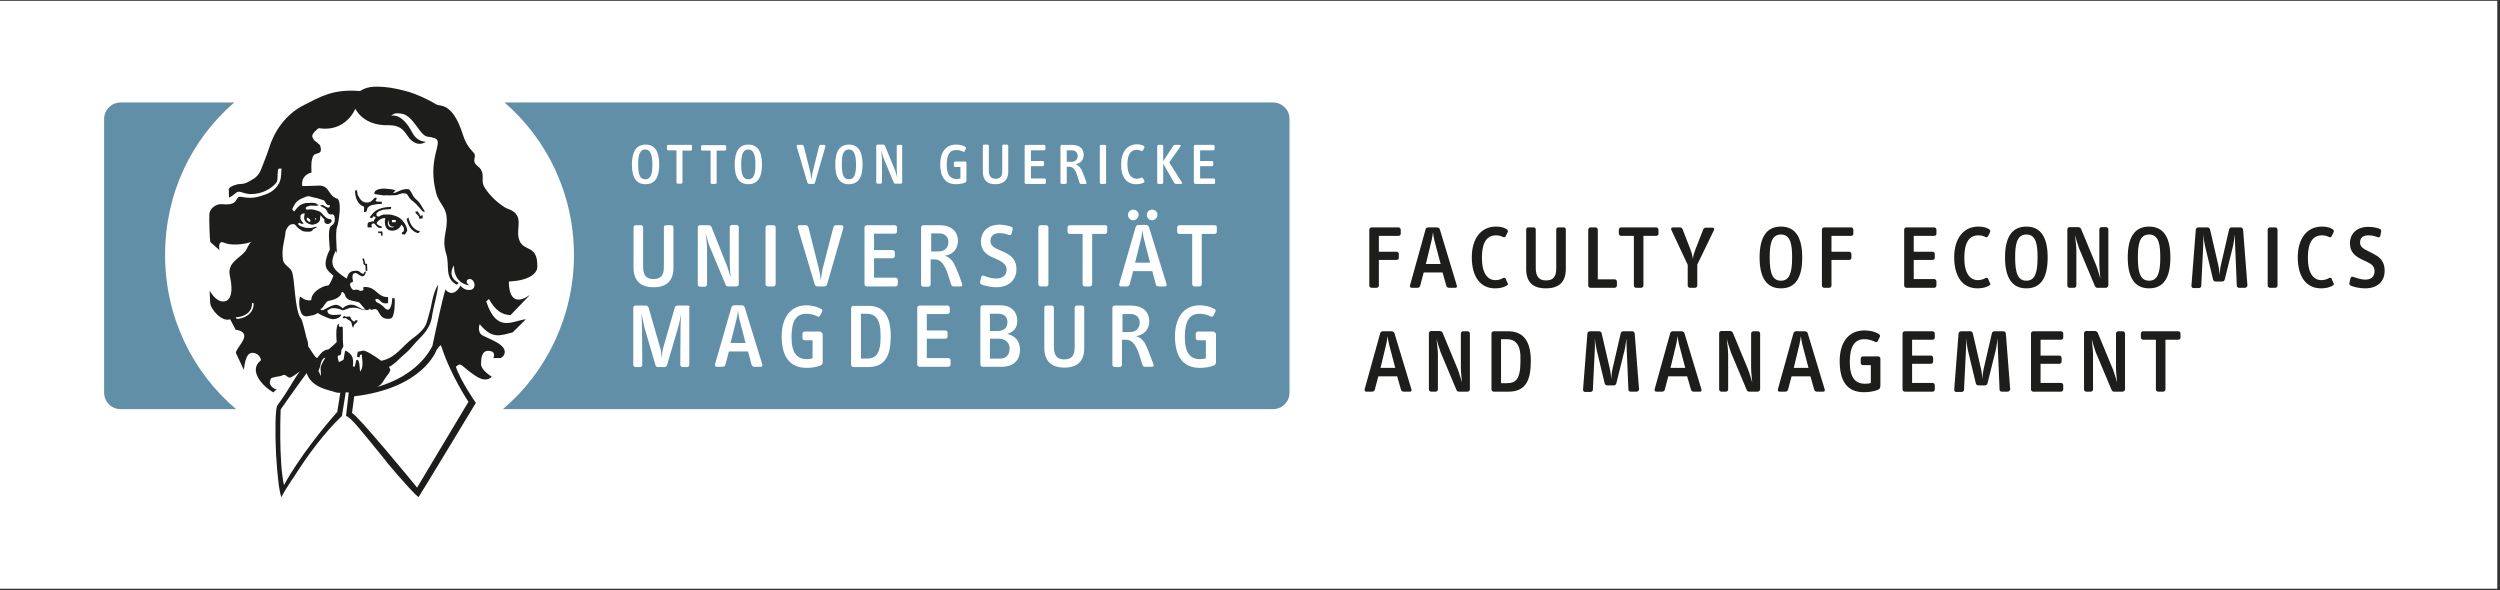 <?xml version="1.0" encoding="utf-8"?>
<!-- Generator: Adobe Illustrator 28.0.0, SVG Export Plug-In . SVG Version: 6.00 Build 0)  -->
<svg version="1.1" id="Ebene_1" xmlns="http://www.w3.org/2000/svg" xmlns:xlink="http://www.w3.org/1999/xlink" x="0px" y="0px"
	 viewBox="0 0 914.7 216" style="enable-background:new 0 0 914.7 216;" xml:space="preserve">
<rect x="0" y="0" width="914.7" height="216" fill="#333333" stroke="none"/>
<style type="text/css">
	.st0{fill:#FFFFFF;}
	.st1{fill:#608FA7;}
	.st2{fill:#1D1D1B;}
	.st3{enable-background:new    ;}
</style>
<g id="HG_Weiß">
	<rect y="0.3" class="st0" width="913.7" height="215.1"/>
</g>
<g id="Logo">
	<path class="st1" d="M85.7,37.5H44.1c-3.3,0-6,2.7-6,6v100.2c0,3.3,2.7,6,6,6h42.3c-15.9-13.4-26-33.7-26-56.4S70.2,50.9,85.7,37.5
		L85.7,37.5L85.7,37.5z M471.8,143.7V43.5c0-3.3-2.7-6-6-6H184.6C200.1,50.9,210,70.9,210,93.3s-10.1,43-26,56.4h281.8
		C469.1,149.7,471.8,147,471.8,143.7L471.8,143.7L471.8,143.7z"/>
	<path class="st0" d="M347.8,131.8v1.6c0,0.4-0.4,0.8-0.8,0.8h-10.6c-0.4,0-0.8-0.4-0.8-0.8v-20.8c0-0.4,0.4-0.8,0.8-0.8h10.3
		c0.4,0,0.8,0.4,0.8,0.8v1.5c0,0.4-0.3,0.8-0.8,0.8h-7.6v6h6.8c0.4,0,0.8,0.3,0.8,0.8v1.4c0,0.5-0.4,0.8-0.8,0.8h-6.8v7.1h7.9
		C347.4,131,347.8,131.4,347.8,131.8L347.8,131.8L347.8,131.8z M278.9,133.3c0.2,0.5-0.1,0.9-0.6,0.9H276c-0.5,0-0.9-0.3-1-0.7
		l-1.3-4.9h-7l-1.3,4.9c-0.1,0.4-0.5,0.7-1,0.7h-2.2c-0.5,0-0.7-0.4-0.6-0.9l6-20.8c0.1-0.5,0.6-0.8,1-0.8h2.9c0.4,0,0.8,0.3,1,0.8
		L278.9,133.3L278.9,133.3L278.9,133.3z M272.8,125.5l-2.3-8.8c-0.2-0.9-0.4-2.2-0.5-3.1c-0.1,0.9-0.3,2.2-0.5,3.1l-2.2,8.8H272.8z
		 M300,121.3h-5.6c-0.4,0-0.8,0.4-0.8,0.8v1.6c0,0.4,0.4,0.8,0.8,0.8h2.9v6.6c-0.7,0.2-1.4,0.3-2.1,0.3c-3.5,0-5.6-2.1-5.6-8.1
		s1.8-8.5,5.4-8.5c1.7,0,2.9,0.4,4.1,1c0.4,0.2,0.8,0,1-0.4l0.7-1.4c0.2-0.4,0.1-0.8-0.4-1c-1.5-0.8-3.4-1.3-5.3-1.3
		c-5.8,0-9.1,4.4-9.1,11.4s2.7,11.5,9.1,11.5c1.8,0,3.7-0.3,4.9-0.8c0.8-0.3,1-0.6,1-1.4v-10.2C300.7,121.7,300.4,121.3,300,121.3
		L300,121.3L300,121.3z M325.9,122.9c0,7.1-1.9,11.4-8.3,11.4h-5.4c-0.4,0-0.8-0.4-0.8-0.8v-20.8c0-0.4,0.4-0.8,0.8-0.8h5.3
		C322.2,111.8,325.9,114.3,325.9,122.9C325.9,122.9,325.9,122.9,325.9,122.9z M322.2,123.1c0-3.6-0.5-5.5-1.5-6.8
		c-0.8-1-2.1-1.5-3.5-1.5h-2.2v16.4h2.1C320.3,131.2,322.2,129.8,322.2,123.1C322.2,123.1,322.2,123.1,322.2,123.1z M251.7,111.8
		h-3.8c-0.4,0-0.9,0.3-1,0.7l-4.4,15.3c-0.2,0.8-0.3,2.2-0.4,3.4c-0.1-1.1-0.2-2.6-0.4-3.4l-4.4-15.3c-0.1-0.4-0.6-0.7-1-0.7h-3.8
		c-0.4,0-0.8,0.3-0.8,0.8v20.9c0,0.4,0.4,0.8,0.8,0.8h1.7c0.4,0,0.8-0.3,0.8-0.8l-0.1-14c0-0.8-0.2-3.7-0.2-4.6
		c0.3,1.2,0.7,3.1,1,4.6l4.1,14c0.1,0.5,0.5,0.8,1,0.8h2.3c0.4,0,0.9-0.3,1-0.8l4.1-14c0.4-1.5,0.8-3.4,1-4.6
		c-0.1,0.9-0.2,3.8-0.2,4.6l-0.1,14c0,0.4,0.4,0.8,0.8,0.8h1.7c0.4,0,0.8-0.4,0.8-0.8v-20.9C252.5,112.1,252.2,111.8,251.7,111.8
		L251.7,111.8L251.7,111.8z M373.2,127.9c0,4-2.5,6.3-6.7,6.3h-7c-0.4,0-0.8-0.4-0.8-0.8v-20.9c0-0.4,0.4-0.8,0.8-0.8h6.6
		c3.9,0,6.1,2.4,6.1,5.7c0,2.4-1.1,4-3.7,4.8C371.6,122.8,373.2,125.1,373.2,127.9L373.2,127.9L373.2,127.9z M362.2,121.1h2.9
		c2.3,0,3.5-1.3,3.5-3.2s-1.1-3.1-3.3-3.1h-3.1L362.2,121.1L362.2,121.1L362.2,121.1z M369.4,127.5c0-2-1.5-3.6-4-3.6h-3.2v7.3h3.8
		C368.1,131.2,369.4,129.8,369.4,127.5L369.4,127.5L369.4,127.5z M422,133.2c0.2,0.6,0.1,1-0.6,1H419c-0.5,0-0.8-0.1-1-0.7
		c-0.8-2.3-1.3-4.7-2.3-6.4c-0.8-1.5-1.8-2.8-3.8-2.8h-1.4v9.2c0,0.4-0.4,0.8-0.8,0.8h-1.9c-0.4,0-0.8-0.4-0.8-0.8v-20.9
		c0-0.4,0.4-0.8,0.8-0.8h5.9c5.6,0,6.8,3.5,6.8,5.7c0,2.6-1.5,5-4.9,5.5c1.6,0.3,2.9,1.7,3.6,3.2C419.8,127.3,421,130.6,422,133.2
		L422,133.2L422,133.2z M417,118c0-1.6-1.1-3.1-3.3-3.1h-3v6.6h2.7C415.6,121.5,417,120.1,417,118L417,118L417,118z M443.9,121.3
		h-5.6c-0.4,0-0.8,0.4-0.8,0.8v1.6c0,0.4,0.4,0.8,0.8,0.8h2.9v6.6c-0.7,0.2-1.4,0.3-2.1,0.3c-3.5,0-5.6-2.1-5.6-8.1s1.8-8.5,5.4-8.5
		c1.7,0,2.9,0.4,4.1,1c0.4,0.2,0.8,0,1-0.4l0.7-1.4c0.2-0.4,0.1-0.8-0.4-1c-1.5-0.8-3.4-1.3-5.3-1.3c-5.8,0-9.1,4.4-9.1,11.4
		s2.7,11.5,9.1,11.5c1.8,0,3.7-0.3,4.9-0.8c0.8-0.3,1-0.6,1-1.4v-10.2C444.7,121.7,444.3,121.3,443.9,121.3L443.9,121.3L443.9,121.3
		z M395.9,111.8H394c-0.5,0-0.8,0.3-0.8,0.8v14.5c0,3.4-1.4,4.4-3.9,4.4c-2.7,0-3.7-1.7-3.7-4.6v-14.3c0-0.5-0.3-0.8-0.8-0.8h-1.9
		c-0.5,0-0.8,0.3-0.8,0.8v14.7c0,4.5,2.3,7.2,7.3,7.2s7.3-2.5,7.3-7.2v-14.7C396.7,112.1,396.4,111.8,395.9,111.8L395.9,111.8
		L395.9,111.8z M426.8,103.9c0.2,0.5-0.1,0.9-0.6,0.9h-2.3c-0.5,0-0.9-0.3-1-0.7l-1.3-4.9h-7l-1.3,4.9c-0.1,0.4-0.5,0.7-1,0.7h-2.2
		c-0.5,0-0.7-0.4-0.6-0.9l6-20.8c0.1-0.5,0.6-0.8,1-0.8h2.9c0.4,0,0.8,0.3,1,0.8L426.8,103.9L426.8,103.9L426.8,103.9z M420.8,96.1
		l-2.3-8.8c-0.2-0.9-0.4-2.2-0.5-3.1c-0.1,0.9-0.3,2.2-0.5,3.1l-2.2,8.8H420.8z M404.4,82.4h-13c-0.4,0-0.8,0.4-0.8,0.8v1.6
		c0,0.4,0.4,0.8,0.8,0.8h4.7V104c0,0.4,0.4,0.8,0.8,0.8h1.9c0.4,0,0.8-0.4,0.8-0.8V85.6h4.7c0.4,0,0.8-0.3,0.8-0.8v-1.6
		C405.2,82.7,404.9,82.4,404.4,82.4L404.4,82.4z M265.5,104.2c0.2,0.4,0.5,0.6,0.9,0.6h3.1c0.4,0,0.8-0.4,0.8-0.8V83.1
		c0-0.4-0.4-0.8-0.8-0.8h-1.7c-0.4,0-0.8,0.4-0.8,0.8l0,13c0,1.6,0.2,3.6,0.3,5.4c-0.5-1.6-0.9-3.3-1.5-4.7L260.3,83
		c-0.2-0.4-0.6-0.6-1.1-0.6h-3.1c-0.4,0-0.8,0.3-0.8,0.8v20.9c0,0.4,0.4,0.8,0.8,0.8h1.8c0.4,0,0.8-0.4,0.8-0.8l0-13.2
		c0-1.2-0.3-3.9-0.5-5.6c0.4,1.7,0.9,3.6,1.5,5L265.5,104.2L265.5,104.2L265.5,104.2z M235.3,97.5V83.2c0-0.5-0.3-0.8-0.8-0.8h-1.9
		c-0.5,0-0.8,0.3-0.8,0.8v14.7c0,4.5,2.3,7.2,7.3,7.2s7.3-2.5,7.3-7.2V83.2c0-0.5-0.3-0.8-0.8-0.8h-1.9c-0.5,0-0.8,0.3-0.8,0.8v14.5
		c0,3.4-1.4,4.4-3.9,4.4C236.2,102.1,235.3,100.4,235.3,97.5L235.3,97.5L235.3,97.5z M412.7,78.6c0,1.1,0.9,2,1.9,2s2-0.9,2-2
		s-0.9-1.9-2-1.9C413.6,76.7,412.7,77.5,412.7,78.6L412.7,78.6L412.7,78.6z M421.5,80.6c1.1,0,2-0.9,2-2s-0.9-1.9-2-1.9
		c-1,0-1.9,0.8-1.9,1.9S420.4,80.6,421.5,80.6L421.5,80.6L421.5,80.6z M444.5,82.4h-13c-0.4,0-0.8,0.4-0.8,0.8v1.6
		c0,0.4,0.4,0.8,0.8,0.8h4.7V104c0,0.4,0.4,0.8,0.8,0.8h1.9c0.4,0,0.8-0.4,0.8-0.8V85.6h4.7c0.4,0,0.8-0.3,0.8-0.8v-1.6
		C445.3,82.8,445,82.4,444.5,82.4L444.5,82.4z M327.7,101.6h-7.9v-7.1h6.8c0.4,0,0.8-0.4,0.8-0.8v-1.4c0-0.4-0.4-0.8-0.8-0.8h-6.8
		v-6h7.6c0.5,0,0.8-0.4,0.8-0.8v-1.5c0-0.4-0.4-0.8-0.8-0.8h-10.3c-0.4,0-0.8,0.4-0.8,0.8V104c0,0.4,0.4,0.8,0.8,0.8h10.6
		c0.4,0,0.8-0.4,0.8-0.8v-1.6C328.5,102,328.1,101.6,327.7,101.6L327.7,101.6z M359.1,104.1c1.4,0.5,3.5,1,5.4,1
		c4.6,0,7.4-2.7,7.4-6.6c0-3.5-2-5.1-4.4-6.2l-1.8-0.8c-1.8-0.8-3.3-1.5-3.3-3.3s1.1-2.9,3.3-2.9c1.5,0,2.4,0.3,3.5,0.7
		c0.4,0.1,0.8-0.1,0.9-0.5l0.4-1.5c0.1-0.4,0-0.8-0.4-1c-1.1-0.4-2.8-0.8-4.4-0.8c-4.3,0-6.8,2.6-6.8,6.2c0,3.2,1.9,4.6,3.9,5.6
		l1.4,0.6c2.1,1,4.1,1.9,4.1,4.1c0,2.1-1.6,3.2-3.8,3.2c-1.7,0-3.2-0.5-4.5-1c-0.5-0.2-0.9,0.1-1,0.5l-0.4,1.7
		C358.6,103.5,358.7,103.9,359.1,104.1L359.1,104.1L359.1,104.1z M352,103.8c0.2,0.6,0.1,1-0.6,1H349c-0.5,0-0.8-0.1-1-0.7
		c-0.8-2.3-1.3-4.7-2.3-6.4c-0.8-1.5-1.8-2.8-3.8-2.8h-1.4v9.2c0,0.4-0.4,0.8-0.8,0.8h-1.9c-0.4,0-0.8-0.4-0.8-0.8V83.2
		c0-0.4,0.4-0.8,0.8-0.8h5.9c5.6,0,6.8,3.5,6.8,5.7c0,2.6-1.5,5-4.9,5.5c1.6,0.3,2.9,1.7,3.6,3.2C349.8,97.9,351.1,101.1,352,103.8
		L352,103.8L352,103.8z M347,88.5c0-1.6-1.1-3.1-3.3-3.1h-3V92h2.7C345.6,92,347,90.6,347,88.5L347,88.5L347,88.5z M383.6,104V83.2
		c0-0.4-0.4-0.8-0.8-0.8h-2.1c-0.4,0-0.8,0.4-0.8,0.8V104c0,0.4,0.4,0.8,0.8,0.8h2.1C383.2,104.8,383.6,104.5,383.6,104L383.6,104z
		 M283,82.4h-2.1c-0.4,0-0.8,0.4-0.8,0.8V104c0,0.4,0.4,0.8,0.8,0.8h2.1c0.4,0,0.8-0.4,0.8-0.8V83.2C283.8,82.7,283.4,82.4,283,82.4
		L283,82.4z M307.9,82.4h-2c-0.5,0-0.9,0.3-1,0.8L301,98.3c-0.3,1.1-0.5,2.8-0.7,4.4c-0.1-1.5-0.4-3.3-0.7-4.4l-3.8-15.1
		c-0.1-0.5-0.5-0.8-1-0.8h-2.3c-0.5,0-0.8,0.4-0.6,0.9l6.2,20.8c0.1,0.4,0.6,0.7,1,0.7h2.5c0.4,0,0.9-0.3,1-0.7l6-20.8
		C308.6,82.8,308.4,82.4,307.9,82.4L307.9,82.4L307.9,82.4z M437.4,67.3h6.7c0.3,0,0.5-0.2,0.5-0.5v-1c0-0.3-0.3-0.5-0.5-0.5h-5
		v-4.5h4.3c0.3,0,0.5-0.2,0.5-0.5v-0.9c0-0.3-0.2-0.5-0.5-0.5h-4.3V55h4.8c0.3,0,0.5-0.2,0.5-0.5v-1c0-0.3-0.2-0.5-0.5-0.5h-6.6
		c-0.3,0-0.5,0.2-0.5,0.5v13.3C436.9,67.1,437.2,67.3,437.4,67.3L437.4,67.3L437.4,67.3z M430.4,67.3h1.7c0.4,0,0.5-0.2,0.3-0.6
		l-4.6-7.3l4.1-5.8c0.2-0.2,0.1-0.6-0.3-0.6h-1.6c-0.3,0-0.5,0.1-0.7,0.3l-3.7,5.7v-5.5c0-0.3-0.2-0.5-0.5-0.5h-1.2
		c-0.3,0-0.5,0.2-0.5,0.5v13.3c0,0.2,0.2,0.5,0.5,0.5h1.2c0.3,0,0.5-0.2,0.5-0.5v-6.9l4,7C429.8,67.2,430.1,67.3,430.4,67.3
		L430.4,67.3L430.4,67.3z M415.7,67.4c1.2,0,2-0.2,2.8-0.6c0.2-0.1,0.3-0.3,0.2-0.6l-0.5-1c-0.1-0.2-0.3-0.3-0.6-0.2
		c-0.4,0.2-1.1,0.4-1.6,0.4c-2,0-3.5-1.5-3.5-5.3s1.3-5.3,3.5-5.3c0.6,0,1.1,0.2,1.6,0.4c0.3,0.1,0.5,0,0.6-0.2l0.5-0.9
		c0.1-0.3,0-0.5-0.2-0.7c-0.8-0.5-1.8-0.6-2.6-0.6c-3.4,0-5.7,2.8-5.7,7.2C410.1,64.8,412.2,67.4,415.7,67.4L415.7,67.4L415.7,67.4z
		 M402.9,67.3h1.3c0.3,0,0.5-0.2,0.5-0.5V53.5c0-0.3-0.2-0.5-0.5-0.5h-1.3c-0.3,0-0.5,0.2-0.5,0.5v13.3
		C402.4,67.1,402.6,67.3,402.9,67.3L402.9,67.3z M388,66.8V53.5c0-0.3,0.2-0.5,0.5-0.5h3.7c3.6,0,4.3,2.2,4.3,3.6
		c0,1.7-0.9,3.2-3.1,3.5c1,0.2,1.8,1.1,2.3,2c0.3,0.7,1.2,2.8,1.8,4.5c0.1,0.4,0.1,0.7-0.4,0.7h-1.5c-0.3,0-0.5-0.1-0.6-0.4
		c-0.5-1.5-0.9-3-1.4-4.1c-0.5-0.9-1.1-1.8-2.4-1.8h-0.9v5.8c0,0.2-0.2,0.5-0.5,0.5h-1.2C388.3,67.3,388,67.1,388,66.8L388,66.8
		L388,66.8z M390.3,59.2h1.7c1.5,0,2.3-0.9,2.3-2.2c0-1-0.7-2-2.1-2h-1.9V59.2L390.3,59.2z M382.7,66.8v-1c0-0.3-0.2-0.5-0.5-0.5h-5
		v-4.5h4.3c0.3,0,0.5-0.2,0.5-0.5v-0.9c0-0.3-0.2-0.5-0.5-0.5h-4.3V55h4.8c0.3,0,0.5-0.2,0.5-0.5v-1c0-0.3-0.2-0.5-0.5-0.5h-6.6
		c-0.3,0-0.5,0.2-0.5,0.5v13.3c0,0.3,0.2,0.5,0.5,0.5h6.7C382.4,67.3,382.7,67.1,382.7,66.8L382.7,66.8L382.7,66.8z M364.2,67.4
		c3,0,4.7-1.6,4.7-4.6v-9.4c0-0.3-0.2-0.5-0.5-0.5h-1.2c-0.3,0-0.5,0.2-0.5,0.5v9.2c0,2.2-0.9,2.8-2.5,2.8c-1.7,0-2.4-1.1-2.4-2.9
		v-9.1c0-0.3-0.2-0.5-0.5-0.5h-1.2c-0.3,0-0.5,0.2-0.5,0.5v9.3C359.6,65.8,361,67.4,364.2,67.4L364.2,67.4L364.2,67.4z M353.1,59.1
		h-3.6c-0.3,0-0.5,0.2-0.5,0.5v1c0,0.3,0.2,0.5,0.5,0.5h1.9v4.2c-0.4,0.1-0.9,0.2-1.4,0.2c-2.2,0-3.6-1.4-3.6-5.2s1.1-5.4,3.4-5.4
		c1.1,0,1.8,0.2,2.6,0.6c0.2,0.1,0.5,0,0.6-0.2l0.4-0.9c0.1-0.2,0-0.5-0.2-0.7c-0.9-0.5-2.1-0.8-3.4-0.8c-3.7,0-5.8,2.8-5.8,7.2
		s1.7,7.3,5.8,7.3c1.1,0,2.3-0.2,3.1-0.5c0.5-0.2,0.7-0.4,0.7-0.9v-6.5C353.6,59.3,353.4,59.1,353.1,59.1L353.1,59.1L353.1,59.1z
		 M329.7,53h-1.1c-0.3,0-0.5,0.2-0.5,0.5l0,8.2c0,1,0.1,2.3,0.2,3.4c-0.3-1-0.5-2.1-0.9-3l-3.6-8.8c-0.1-0.2-0.4-0.4-0.7-0.4h-2
		c-0.3,0-0.5,0.2-0.5,0.5v13.3c0,0.3,0.2,0.5,0.5,0.5h1.1c0.3,0,0.5-0.2,0.5-0.5l0-8.4c0-0.8-0.2-2.5-0.3-3.6
		c0.3,1.1,0.5,2.3,0.9,3.2l3.7,8.9c0.1,0.3,0.3,0.4,0.6,0.4h2c0.3,0,0.5-0.2,0.5-0.5V53.5C330.2,53.3,330,53,329.7,53L329.7,53
		L329.7,53z M310.6,67.4c-3.3,0-5-2.3-5-7.2s1.7-7.3,5-7.3s5,2.4,5,7.3S313.9,67.4,310.6,67.4L310.6,67.4z M313.2,60.2
		c0-3-0.5-5.5-2.6-5.5c-2.4,0-2.6,2.7-2.6,5.5c0,3.6,0.6,5.4,2.6,5.4C312.7,65.6,313.2,63.5,313.2,60.2
		C313.2,60.2,313.2,60.2,313.2,60.2z M295.4,66.8c0.1,0.3,0.4,0.5,0.6,0.5h1.6c0.3,0,0.5-0.2,0.6-0.5l3.8-13.2
		c0.1-0.3-0.1-0.6-0.4-0.6h-1.3c-0.3,0-0.5,0.2-0.6,0.5l-2.4,9.6c-0.2,0.7-0.3,1.8-0.4,2.8c-0.1-1-0.3-2.1-0.4-2.8l-2.4-9.6
		c-0.1-0.3-0.3-0.5-0.7-0.5h-1.5c-0.3,0-0.5,0.3-0.4,0.6L295.4,66.8L295.4,66.8z M268.8,60.2c0-4.8,1.7-7.3,5-7.3s5,2.4,5,7.3
		s-1.7,7.2-5,7.2S268.8,65.1,268.8,60.2L268.8,60.2z M271.2,60.2c0,3.6,0.6,5.4,2.6,5.4c2.1,0,2.6-2.1,2.6-5.4c0-3-0.5-5.5-2.6-5.5
		C271.5,54.7,271.2,57.4,271.2,60.2C271.2,60.2,271.2,60.2,271.2,60.2z M257,55.1h3v11.7c0,0.3,0.2,0.5,0.5,0.5h1.2
		c0.3,0,0.5-0.2,0.5-0.5V55.1h3c0.3,0,0.5-0.2,0.5-0.5v-1c0-0.3-0.2-0.5-0.5-0.5H257c-0.3,0-0.5,0.2-0.5,0.5v1
		C256.4,54.9,256.7,55.1,257,55.1L257,55.1L257,55.1z M252.8,53h-8.3c-0.3,0-0.5,0.2-0.5,0.5v1c0,0.3,0.2,0.5,0.5,0.5h3v11.7
		c0,0.3,0.2,0.5,0.5,0.5h1.2c0.3,0,0.5-0.2,0.5-0.5V55.1h3c0.3,0,0.5-0.2,0.5-0.5v-1C253.3,53.3,253.1,53,252.8,53L252.8,53
		L252.8,53z M231.2,60.2c0-4.8,1.7-7.3,5-7.3s5,2.4,5,7.3s-1.7,7.2-5,7.2S231.2,65.1,231.2,60.2C231.2,60.2,231.2,60.2,231.2,60.2z
		 M233.5,60.2c0,3.6,0.6,5.4,2.6,5.4c2.1,0,2.6-2.1,2.6-5.4c0-3-0.5-5.5-2.6-5.5C233.8,54.7,233.5,57.4,233.5,60.2L233.5,60.2z"/>
	<path class="st2" d="M130.8,117.3c0-0.2-0.5-0.1-0.7-0.1c-0.3,0-0.4,0.7-0.6,0.5c-0.6-0.4-1.3-1-1.3-1.9l-1.8,0.1
		c0-0.5-1.1-0.2-1,0.5c0.2,0,1.1,0.1,1.1-0.1c0.8,0.8,1.6,0.9,1.9,1.4c0.5,0.8,0.2,1.8,0.9,2.2C129.3,118.2,130.8,118.5,130.8,117.3
		L130.8,117.3L130.8,117.3z M154.7,79.8c0-0.6-0.1-0.7-0.2-1.3l-0.5,0.6c-0.3-0.1-0.8-1.3-1.2-1.8l-0.9,0.2c0.4,1.1,1.7,1.4,1.4,2.4
		C153.2,80,154.2,80.1,154.7,79.8L154.7,79.8L154.7,79.8z M148.8,80.2c1.1,4.9,4.3,5.1,4.3,5.1l0.6-0.7c0,0-3.2-0.2-4.3-5.1
		C149.2,79.7,148.8,80.2,148.8,80.2L148.8,80.2z M139.9,84.7l-1.5,0v0.6l1,0l0,0.9h0.6L139.9,84.7L139.9,84.7L139.9,84.7z
		 M142.2,80.6c0,0-0.3,2.6,2,2.3l-0.4,0.3C141.4,83.4,141.8,80.9,142.2,80.6L142.2,80.6z M144.8,81.3l-1.4,0v-0.8l1.4,0L144.8,81.3
		L144.8,81.3z M134.5,82.1c0,0.3-0.1,0.6,0,1.1l1.6,0l-0.2-0.6c0,0,0.1-0.3,0.1-0.6l0.6-0.3c0.9,0.1,1.2,2,3,1.7c0.1,0,0-0.6,0-0.6
		c-1.7-0.3-1.8-1.2-1.8-1.2c1.2-1.9,3.2-2,3.2-1.6l-0.2,0.8c0,1.9,0.5,3.6,2.7,3.6c1.6,0,2.9-0.9,3.3-2.2c0.4,0.2,0.7,0.7,0.9,1.1
		c0.3,0.7,0,0.8,0,1.3c0,0.2-0.9,0.2-0.6,1.1l1.1,0.1l0.8-1.4c0-1.8-1.9-4.5-3.8-5.2c-0.6-0.2-1.5-0.6-2.6-0.7l-2.3,0
		c-0.6,0.1-1.6,0.7-1.6,0.7c-1.1,0.3-1-1-1-1c0.5-0.7,0.6-0.9,2.6-1.5l2.7-0.2c-0.1-0.2,0.2-0.8,0.2-0.8c-5,0-6.5,2.1-6.9,2.5
		c-0.1,0.1-1,1.2-1,1.4c0,0.1,0.9,0.2,0.9,0.2l0.3-0.6c0.4,0.1,0.9,0,0.9,0.3c0,0.8-0.6,0.5-0.6,1.5h-0.6
		C135.4,81.3,134.5,81.1,134.5,82.1L134.5,82.1L134.5,82.1z M133.2,94.6l-0.6,0c0,0.4,0.2,0.7,0.3,1.1c0.2,0.6-0.3,0.9,0.8,1.4
		l0.1,2h0.6l-0.1-2.6l-0.6,0.1L133.2,94.6L133.2,94.6z M137.4,72.3c-0.6-0.1-1.1,1.6-2.8,1.8c-2.2,0.2-3.1-1.5-3.8-3
		c0.1-0.1-0.2-1.5-0.3-1.6l-0.6,0.3c0,2.3,0.9,5.1,3.3,5.8l0,2l0.7-0.1c0.3,0,0.4-0.9,0.6-1.5c0.1-0.1,1-0.9,1.7-1
		c1-0.2,2.2-0.4,3.5-0.4v-0.8l-1.7,0l-0.6-0.3l0.4-0.8C137.9,72.5,137.7,72.3,137.4,72.3L137.4,72.3L137.4,72.3z M155.5,77.4
		c0.1,0.3-1.5-2.5-2.1-3.3c-0.9-1.1-1.3-1.1-2.1-2.2c-0.4-0.6-1.2-2.7-2-2.7c-2.4-0.2-4,1.3-5.2,1.4c-0.7,0.1,0.5-0.8,0.5-0.8
		c0.2-0.6-4.2-0.8-4.2-0.8s-3.2,0-3.4,1.5V71l2.7,0.4c1.2,0.3,1.4-0.1,2.8,0.1l2.5-0.1l2.2-0.7l1.2,0.1c0.4,0,0.7,0.5,0.9,0.8
		c0.8,1.6,1.7,1.8,2.9,3C154.5,76.9,154.5,77.8,155.5,77.4L155.5,77.4L155.5,77.4z M115.7,79.8l-0.4,0.9l0-0.9L115.7,79.8
		L115.7,79.8L115.7,79.8z M112.4,79.6c0,0,0.7,0.3,1,0.7c0.2,0.2,0.2,0.7,0.2,0.7C113.1,81.6,111.7,80.3,112.4,79.6
		C112.4,79.6,112.4,79.6,112.4,79.6z M124.4,108.2c0.8-0.8,0.3-1.4,0.8-1.4c0.7,0.1,1.1,1.3,1.1,1.3s0,0.5,0.8,1.2
		c0.8,0.8,3.3,0.9,4.4,1.4l2.3,2.7c-1.1-0.1-2.1-0.7-2.8-1.1c-3.3-2.1-5.6,0.5-5.6,0.5c-2.2-2-3.1-1.5-6.9,0.5
		c-1.1,0.6-1.7-0.3-0.7-0.5c0.3-0.2,1.5-2.5,2.3-2.7C121.4,109.9,123.3,109.4,124.4,108.2L124.4,108.2L124.4,108.2z M171.9,106.1
		c-2.2,0.2-3.4-1.6-3.4-1.6c-2.7,4.8-5.3,1.7-5.3,1.7c0-3.4-4.3,17.2-5,20.4c-1.2,2.3-5.9,10.8-20.2,15l0.5-0.3
		c1.2-0.7,1.6-1.7,2.5-3c0.7-1.1,1.4-1.6,1.8-2.8c0.1-0.2-0.2-0.7-0.5-1.3c0.6,0,2.7-1.8,3.4-2.5c1.9-1.9,3.5-2.9,5.1-4.9
		c2.1-2.6,4.1-4,5.6-6.5c1.1-1.8,1.5-3.1,1.8-5.4c0.5-3.2,1.9-7.3,2.1-10.8c-1.1,1.9-1.5,3.3-1.9,4.8c-0.6,2.4-0.7,3.8-1.4,6
		c-0.6,2.2-0.9,3.9-2.2,5.5c-1.2,1.4-2.4,2.4-3.8,3.4c-3.8,2.8-6.2,7.2-11.5,8.2c-2.6-1.9-5.8-3.9-6.7-3.7c0,0-1.2,0.3-1.9,0.4
		l-0.3,1.8c0,0,1,0.4,1,0.2c-0.1-1.1,0.9-1.2,0.8-0.7c-0.1,0.6,0.9,4.1-0.6,5.9c-0.3,0.3,0.1-4.8-1.4-4.2l-0.6,2.4l-0.7,0
		c0,0,0.1-0.5,0.1-2c-0.1-1.4-0.5-2.6-2.7-3.8c-0.5-0.2-0.5,2.9-0.9,3.4l-1.6,0.8c-0.3-1-0.7-2.4-0.2-2.4c1.5-0.1,0.8-1.3,1.2-2.2
		c0.2-0.6,0.7-0.7,0.6-1.5c-0.4-3.1,0.1-6.9-0.4-6.9c-0.4,0-0.8,0.2-1.1,0c-0.3-0.3,0-1.1,0-1.1c-1.6,0.2-0.9,6.7-0.9,6.7
		c-0.7,0.9-2,1.8-2.7,2.5c0,0-0.5,0.4-0.6,0.3c-1.9,0-3.8,3.1-3.8,3.1c-0.7,0.2-3.2-4.3-3.3-4.2c-0.3-1.5,0.3-0.5-0.8-3.7
		c-0.2-1.2-1.5-6.1-1.7-6.3c-2.6-2.7-2.3-14.5-3.5-17.4c-0.7-1.8-3.1-2.4-3.3-4.5c-0.4-3.7,0.2-5.3,0.8-8.6c0.2-0.9,0-1.6,0.5-2.4
		c0.5-1,1.1-1.8,2.3-1.9c1.1-0.1,1.3,1,2.2,1.6c0.8,0.5,1.2,1,2.1,1.1c3.3,0.4,3-0.7,3-0.7l1.6-0.9c-0.5-0.3-1.3,0.2-2.2,0.3
		c-1,0-1.6,0.1-2.5-0.2c-1-0.3-2.8-0.9-2-1.6c0.5-0.4,0.8,0.8,1.8,0.1c0,0-1.6-1.4-1.1-2.4c-0.3-0.3,0.2-0.8,0.5-1
		c0.3-0.2,0.7-0.2,1-0.2c0,0-0.4,1.5-0.1,2.3c0.4,1,1.1,1.4,2.2,1.7c0.7,0.2,1.1,0.1,1.7-0.1c0.9-0.3,1.6-0.7,1.8-1.7
		c0.1-0.6,0-1,0.2-1.6c0,0,0.6,0.9,1.2,1.4c0.4,0.3,0,0.8,0.3,1.3c0.2,0.3,0.4,0.4,0.7,0.5c0.5,0.2,0.9,0.1,1.7-0.6
		c0.1-0.3,0.2-0.4,0.1-0.8c-0.4-0.8-0.9,0.7-3.6-2.5c-0.6-0.7-1.3-0.8-2.2-1.1c-1.1-0.3-1.8-0.4-3-0.2c-0.3,0.1-0.4,0-0.7-0.6
		c0,0,0.3-0.4,0.6-0.5c1.5-0.8,3.5,0.1,4.3-0.6c-1.2-0.2-0.6-0.5-1.1-0.6c-1.7-0.3-1.2-0.2-3.8-0.1c0,0-1.5,0.3-2.4,1.1
		c-0.8,0.7-1.7,1.9-1.7,1.9c-0.3,0.2-0.6-0.6-0.8-0.7c0,0,0.8-2,1.8-2.9c1-0.9,2-1.2,3.2-1.7c1.1-0.5,1.9,0.1,3.1,0.3
		c1.3,0.2,1.8,0.5,3.2,0.9c0.9,0.2,0.8,1.4,1.7,1.8c0.2,0.1,0.5-0.1,0.7,0.1c0.2,0.2,0.1,0.5-0.1,0.7c-0.4,0.5-1-0.1-1.6-0.3
		c-0.3-0.1-0.4-0.4-0.8-0.5c-0.2,0-0.4,0.1-0.7,0.1c-0.9,0.1,1.1,0.8,1.7,1.3c0.7,0.7,0.6,1.7,1.6,2c0.4,0.2,0.8-0.1,1.2,0.1
		c0.5,0.3,0.5,0.8,0.6,1.3c0,0.2,0,0.4,0,0.6c0,1.6-1.2,2.1-1.5,2.4c-1.1,1.2-0.5,6.3-0.3,8.5c0,0-2.8,4.9-0.9,7.4
		c0.6,0.8,0.6,0.8,2.2,2.2c0,0-1.2,3.3-2,3.6c-0.8-0.2-5.1,1.4-6,4.4l-0.1,0.8c0,0.3-2.2,0.5-3.9-1.1c-0.5-0.4-0.8,3.1-0.1,5
		c0.3,0.9,0.8,2.7,3.2,2c0.8-0.1,2.5-0.4,3.1-1.1c0.2,0.2,4.1,2.3,5.7,2.3c2.2-0.1,3-1.4,3-1.7c0,0-0.9,0-1.9,0.1
		c-3.5,0.4-3.2-1.6-3.2-1.6c1.3-0.8,1.5-1,3.1-0.8c1.3,0.2,1.5,0.3,2.3,0.7c0.2,0,0.6,0,0.8-0.1c1.1-0.4,2.2-1.1,4.7-0.7
		c0.6,0.1,2.5,1.3,4.6,0.5l-0.6-0.2l1.1,0l-0.5,0.2c1.2,0.4,0.6-0.1,2-0.1c1.8,0.1,1.1,4.1,5.5,3.5c2-0.3,1.6-7.5,1.6-7.5l-0.9,0
		c0,2.5-0.8,4.1-1.4,4.2c-1.4,0.1-1.4-1.5-4.4-2.8c0,0-1-1.3,0.4-1.1c1.1,0.1,1.2,2.1,3.9,1.5l0-2.2c-4.1,0.1-4.1-3.7-8.5-3.7
		c-1.5,0,0.5,1.2-1.3,1.4c-1.2,0.1-0.6-0.7-2.7-0.3c-0.6,0.1-1.5-1.3-1.4-2.2c0.1-0.8,0.9-0.3,1.1-1.1c0,0-1-3,1-2.9
		c1,0.1,2.8,2.9,3.7-0.4c0.5,0-0.4-0.1-0.4-0.1c-0.2-0.2-0.2,1.1-1,0.7c-1.3-0.7-0.8-1.2-2.9-1c-3,0.3-2.2,3.3-3,2.7
		c-4.5-3.1-6.5-4.8-3.7-10.1l0.4,1.1c-0.2-3.2-0.6-8.4,0.1-10c0.3-0.7,0.4-1.9,0.6-2.9c0.5-3.1,0.5-6.8-0.6-7.2
		c-3.5-1.2-2.6-4.4-6.2-4.8l-6.6,0.2c0,0-0.9-3.8,3.4-5c0,0-0.5-5.1,0.9-6.4c1.1-1,3.2,0,2.3-3.3c-0.2-0.6-0.6-0.6-0.9-1
		c-0.8-0.9-1.2-0.4-2-2.3c-0.5-1.2,2.3-3.2,2.3-3.2c10,1.6,13.4-7.1,13.4-7.1c3.7,6.7,12,6,12,6c2,0.1,4.2,0.1,6.1,2.5
		c1.3,1.6,1.6,2.8,3.7,3.9c2.2,1.1,4-0.3,4-0.3c-2.3-0.2-3.9-1.4-4.9-3.3c-3.6-6.9-7-6.5-7.9-6.2c0.9-0.4,0.8-1.3,3.9-0.8
		c4.4,0.6,6.6,8,9.5,8.4c4.4,0.6,4.2,1.3,3.2,5.3c-1.3,5-1.5,9.6,0,15.4c0.9,3.5,3.5,5,3.8,8.6c0.5,5.8-2,7.6-0.1,13.7
		c1.3,4.2-0.8,8.9,3.9,11.2l0.6-0.7c-4.6-2.5-1.7-6.4-1.7-6.4c-0.1,6.9,5.6,7.3,5.6,7.3c-1.9-1.3-0.4-2.2-0.4-2.2
		C173.5,101.3,174.9,105.8,171.9,106.1L171.9,106.1L171.9,106.1z M117.3,135.1c0,0.9,0.2,1.5,0.1,2.5c-0.2-0.6-0.9-1.9-0.9-1.9
		c0.1-0.1,0.7-1.7,0.7-1.9c0.2-1.4,0.7-2.6,1.8-3c-0.1,0.6-0.6,1-1.1,2.1C117.4,134,117.3,134.1,117.3,135.1L117.3,135.1z
		 M112.2,136.5c1.8,5.5,8.4,6.2,10.5,7c0.7,0.3,1.8,0.2,1.8,0.2l-1.1,7c-13.8,15.7-19.5,26.8-19.5,26.8c-2-9.2-1.2-27.7-1.2-27.7
		S107.7,142.6,112.2,136.5L112.2,136.5L112.2,136.5z M128.8,151.1l0.8-6.1c25.4-3,30.1-16.9,30.1-16.9s1.5-2.3,1.7-1.6
		c3.5,10.9,10,20.5,10,20.5l-18.8,31.4C151.7,177.2,131,152.1,128.8,151.1L128.8,151.1L128.8,151.1z M92.8,111.1
		c0.1,3.5-3.2,5.5-6.2,5.6c0,0-0.1-0.3-0.4-0.6c3-0.1,6.1-1.7,6-5.2C92.2,110.9,92.8,110.8,92.8,111.1
		C92.8,111.1,92.8,111.1,92.8,111.1z M196.6,97.5c0.1-8.1-4.8-5.3-6.5-9.4c-1.6-3.9,1.3-7.7-2-10.5c-1.2-1-2.2-1-3.5-1.8
		c-3.5-2.2-6.1-5.2-7.4-7.4c-1.3-2.1,0.1-4.2-1.2-6.3c-0.7-1.2-1.8-1.4-2.3-2.6c-0.6-1.2,0.6-2.4-0.3-3.5c-1.5-1.7-2.9-3.1-4.1-6.9
		c-3.7-11.7-8.4-10.2-9.5-10.8c-2.9-1.8-7.8-4.1-11.4-5c-4.2-1.1-6.8-1.5-10-1.6c-5.1-0.1-6.1,1.6-6.8,1.6
		c-9.9-0.8-14.5,2.2-20.3,5.1c-7.2,3.6-11.1,10.1-12.9,15.9c-0.9,2.9-1.7,4.5-2.8,7.5c-0.7,1.9-1.8,3.1-3.3,3.9
		c-1.4,0.8-2.4,1.6-4.3,1.6c-1.7,0.1-3.8,0.9-4.3,1.8l0.1,3.2c0,0,0.9-0.3,2.5-1.7c1.2-1.1,2.2,0.1,4.9,0.4
		c6.3,0.2,9.7-3.7,10.1-4.5c0.5-1.2,0-4.3,0.7-4.8l1,0c-0.2,1.9,0.1,4.1-1.4,6.2c-1.9,2.6-4.4,3.2-5.2,3.5c-4.1,1.5-6.2,0.9-8.3,0.6
		c-2.4-0.3-0.2,3.4-6.9,2.7c-2.3-0.2-4.6,1.8-4.6,3.7c-0.1,2,0.1,9.7,0.4,10.2l3.3,2.9c0,0-0.8-3.8,1.7-2.7c3.5,1.5,9.5,0.1,10-0.4
		c-1.3,1.2-1.4,2.5-2.4,3.7c-2.2,2.6-6.5,4.1-5.5,8.8c2.2,9.9-2.4,9.4-2.4,9.4c-2.9,0.1-5-4-5-4l0.2,4.4c0,2.3,4.3,7.3,7.3,6.1
		l2,3.8c7.1,1.2,0.1,6.5,0.1,8.5l2.9,6.2c0.2-0.5,0.4-6.5,3.3-6.2c2.7,0.2,3,2.7,3,2.7c-5,3.8,1,9.9,4.6,11.8c0,0,0.4-0.8,1.2-1
		c-1.8-0.6-2.9-2-2.5-3.2c0.3-1.3,0.6-1.1,1.7-1.4c1.3-0.4,1.7-0.1,2.9-0.7c1.3-0.6,1.8,1.2,2.9,0.8c0.9-0.3,2.2-1.4,3.4-2.2
		c-2.2,2.8-4.1,6.9-8.2,12.4c-0.8,1.1-0.9,9.7-0.5,17.9l0.1,1.4c0.4,6.6,1.1,12.8,1.9,14.3c0.1,0.2-0.6,0.3,3.7-6.2l1.1-1.6
		c4.6-7.3,11.1-16.1,17.3-21.9l1.4-8.7c0.3,0.1,0.7,0.1,1.1,0.1l-1,8.6c1.8,0.5,5.2,4.9,13.9,15.6l1.5,1.9c5,6,11,12.6,11.2,12.1
		c1.7-2.6,20.9-34.4,20.9-34.4s-5.6-8-7.3-13.2c2.1-2,1.9-0.1,7.3,3.4c4.1,2.7,5.8,0.2,5.8,0.2s-3.9-2.3-3.9-4.6
		c0-5.1,2.1-4.9,3.1-4.8c2.6,0.3,1.4,2.6,1.4,2.6l2.7,0c0,0,0.9-0.5,1.2-1.1c2-4-6.9-6.2-8.3-7.5c-1.5-1.3-0.6-3.8-0.6-3.8
		c4.6,5.6,7.4,4.2,12.1,3l4.8-4.8c-5.1,0.6-10.6,5.2-14.5-6.5l1-0.9c2.3,4.2,4.8,5.8,7.9,5.9l7.1-7.4c-8.3,5.8-7.7-4.9-7.7-4.9
		C194.9,102.6,196.7,99.2,196.6,97.5L196.6,97.5L196.6,97.5z"/>
	<g class="st3">
		<path class="st2" d="M511.7,86.3h-7.2v5.8h6.5c0.4,0,0.8,0.4,0.8,0.8v1.4c0,0.5-0.4,0.8-0.8,0.8h-6.5v9.4c0,0.4-0.4,0.8-0.8,0.8
			h-1.9c-0.4,0-0.8-0.4-0.8-0.8V84c0-0.4,0.4-0.8,0.8-0.8h9.9c0.4,0,0.8,0.4,0.8,0.8v1.5C512.5,85.9,512.2,86.3,511.7,86.3z"/>
	</g>
	<g class="st3">
		<path class="st2" d="M532.5,105.3h-2.3c-0.5,0-0.9-0.3-1-0.7l-1.4-4.9h-6.9l-1.3,4.9c-0.1,0.4-0.5,0.7-1,0.7h-2.1
			c-0.5,0-0.7-0.4-0.6-0.9l5.7-20.5c0.1-0.5,0.6-0.7,1-0.7h3.2c0.4,0,0.9,0.3,1,0.7l6.2,20.5C533.2,104.9,533,105.3,532.5,105.3z
			 M524.8,87.9c-0.2-0.9-0.4-2-0.5-2.9c-0.1,0.9-0.3,2-0.5,2.9l-2.1,8.7h5.4L524.8,87.9z"/>
	</g>
	<g class="st3">
		<path class="st2" d="M551.4,104.4c-0.4,0.3-1.8,1.1-4.4,1.1c-5.2,0-8.5-4-8.5-11.4c0-6.8,3.4-11.2,8.8-11.2c2.4,0,3.4,0.6,4,1
			c0.4,0.2,0.5,0.7,0.3,1.1l-0.7,1.4c-0.2,0.4-0.5,0.5-1,0.3c-0.4-0.2-1.2-0.6-2.5-0.6c-3.2,0-5.2,2.3-5.2,8.2c0,5.9,2.2,8.2,5,8.2
			c1.4,0,2.5-0.6,2.8-0.8c0.4-0.2,0.8,0,0.9,0.3l0.7,1.6C551.9,103.9,551.7,104.2,551.4,104.4z"/>
	</g>
	<g class="st3">
		<path class="st2" d="M565.6,105.5c-4.9,0-7.2-2.4-7.2-7.1V84c0-0.5,0.3-0.8,0.8-0.8h1.9c0.5,0,0.8,0.3,0.8,0.8V98
			c0,2.9,1,4.6,3.7,4.6c2.4,0,3.8-1,3.8-4.4V84c0-0.5,0.3-0.8,0.8-0.8h1.9c0.5,0,0.8,0.3,0.8,0.8v14.4
			C572.9,103.2,570.4,105.5,565.6,105.5z"/>
	</g>
	<g class="st3">
		<path class="st2" d="M590.8,105.3h-8.9c-0.4,0-0.8-0.4-0.8-0.8V84c0-0.4,0.4-0.8,0.8-0.8h1.9c0.4,0,0.8,0.4,0.8,0.8v18.2h6.2
			c0.4,0,0.8,0.4,0.8,0.8v1.6C591.5,104.9,591.2,105.3,590.8,105.3z"/>
	</g>
	<g class="st3">
		<path class="st2" d="M606,86.3h-4.7v18.2c0,0.4-0.4,0.8-0.8,0.8h-1.9c-0.4,0-0.8-0.4-0.8-0.8V86.3h-4.7c-0.4,0-0.8-0.4-0.8-0.8V84
			c0-0.4,0.4-0.8,0.8-0.8H606c0.4,0,0.8,0.4,0.8,0.8v1.6C606.8,86,606.4,86.3,606,86.3z"/>
	</g>
	<g class="st3">
		<path class="st2" d="M621,96.8v7.7c0,0.4-0.4,0.8-0.8,0.8h-1.9c-0.4,0-0.8-0.4-0.8-0.8v-7.6l-6-12.8c-0.2-0.5,0-0.9,0.6-0.9h2.5
			c0.5,0,0.8,0.2,1,0.6l2.9,7.5c0.5,1.2,0.7,2.4,0.9,3.4c0.1-1,0.4-2.1,0.9-3.4l2.9-7.4c0.2-0.4,0.5-0.6,1-0.6h2.4
			c0.5,0,0.7,0.4,0.5,0.9L621,96.8z"/>
	</g>
	<g class="st3">
		<path class="st2" d="M651.6,105.5c-5.1,0-7.8-3.7-7.8-11.3c0-7.5,2.6-11.3,7.8-11.3s7.8,3.8,7.8,11.3
			C659.4,101.8,656.8,105.5,651.6,105.5z M651.6,85.8c-3.7,0-4.1,4.1-4.1,8.5c0,5.6,1,8.4,4.1,8.4s4.1-2.8,4.1-8.4
			C655.7,89.8,655.3,85.8,651.6,85.8z"/>
	</g>
	<g class="st3">
		<path class="st2" d="M677.3,86.3h-7.2v5.8h6.5c0.4,0,0.8,0.4,0.8,0.8v1.4c0,0.5-0.4,0.8-0.8,0.8h-6.5v9.4c0,0.4-0.4,0.8-0.8,0.8
			h-1.9c-0.4,0-0.8-0.4-0.8-0.8V84c0-0.4,0.4-0.8,0.8-0.8h9.9c0.4,0,0.8,0.4,0.8,0.8v1.5C678.1,85.9,677.8,86.3,677.3,86.3z"/>
	</g>
	<g class="st3">
		<path class="st2" d="M707.7,105.3h-10.2c-0.4,0-0.8-0.4-0.8-0.8V84c0-0.4,0.4-0.8,0.8-0.8h10.2c0.4,0,0.8,0.4,0.8,0.8v1.5
			c0,0.4-0.3,0.8-0.8,0.8h-7.5v5.8h6.9c0.4,0,0.8,0.4,0.8,0.8v1.4c0,0.5-0.4,0.8-0.8,0.8h-6.9v7h7.5c0.4,0,0.8,0.4,0.8,0.8v1.6
			C708.5,104.9,708.1,105.3,707.7,105.3z"/>
	</g>
	<g class="st3">
		<path class="st2" d="M727.9,104.4c-0.4,0.3-1.8,1.1-4.4,1.1c-5.2,0-8.5-4-8.5-11.4c0-6.8,3.4-11.2,8.8-11.2c2.4,0,3.4,0.6,4,1
			c0.4,0.2,0.5,0.7,0.3,1.1l-0.7,1.4c-0.2,0.4-0.5,0.5-1,0.3c-0.4-0.2-1.2-0.6-2.5-0.6c-3.2,0-5.2,2.3-5.2,8.2c0,5.9,2.2,8.2,5,8.2
			c1.4,0,2.5-0.6,2.8-0.8c0.4-0.2,0.8,0,0.9,0.3l0.7,1.6C728.4,103.9,728.2,104.2,727.9,104.4z"/>
	</g>
	<g class="st3">
		<path class="st2" d="M741.4,105.5c-5.1,0-7.8-3.7-7.8-11.3c0-7.5,2.6-11.3,7.8-11.3s7.8,3.8,7.8,11.3
			C749.2,101.8,746.6,105.5,741.4,105.5z M741.4,85.8c-3.7,0-4.1,4.1-4.1,8.5c0,5.6,1,8.4,4.1,8.4s4.1-2.8,4.1-8.4
			C745.5,89.8,745.1,85.8,741.4,85.8z"/>
		<path class="st2" d="M770.5,105.3h-3.1c-0.4,0-0.7-0.2-0.9-0.6l-5.8-13.8c-0.5-1.3-1.4-4.4-1.5-4.9c0,0.3,0.5,4,0.5,5.6v12.9
			c0,0.4-0.4,0.8-0.8,0.8h-1.7c-0.4,0-0.8-0.4-0.8-0.8V83.9c0-0.4,0.4-0.8,0.8-0.8h3.1c0.4,0,0.9,0.2,1.1,0.6l5.6,13.5
			c0.6,1.5,1.3,4.3,1.5,4.7c0-0.2-0.4-3.4-0.4-5.4V83.9c0-0.4,0.4-0.8,0.8-0.8h1.7c0.4,0,0.8,0.4,0.8,0.8v20.6
			C771.3,104.9,771,105.3,770.5,105.3z"/>
		<path class="st2" d="M786.3,105.5c-5.1,0-7.8-3.7-7.8-11.3c0-7.5,2.6-11.3,7.8-11.3s7.8,3.8,7.8,11.3
			C794.1,101.8,791.5,105.5,786.3,105.5z M786.3,85.8c-3.7,0-4.1,4.1-4.1,8.5c0,5.6,1,8.4,4.1,8.4s4.1-2.8,4.1-8.4
			C790.4,89.8,790,85.8,786.3,85.8z"/>
	</g>
	<g class="st3">
		<path class="st2" d="M821.4,105.3h-2.2c-0.4,0-0.8-0.3-0.8-0.7l-0.6-14.5c-0.1-1.3-0.1-4.1-0.1-4.3c-0.1,0.5-0.4,3.1-0.7,4.3
			l-3,12.1c-0.1,0.5-0.5,0.8-0.9,0.8h-2.5c-0.4,0-0.8-0.3-0.9-0.8l-2.9-12.1c-0.3-1.3-0.7-3.9-0.7-4.4c0,0.2,0.1,3.1,0,4.4
			l-0.7,14.5c0,0.4-0.4,0.8-0.8,0.8h-2.1c-0.4,0-0.7-0.4-0.7-0.8l1.6-20.6c0-0.4,0.5-0.8,0.9-0.8h3.4c0.4,0,0.8,0.3,0.9,0.7l3,13
			c0.3,1.2,0.5,3.4,0.5,3.8c0-0.3,0.2-2.6,0.5-3.8l3-13c0.1-0.4,0.5-0.7,0.9-0.7h3.3c0.4,0,0.8,0.3,0.9,0.8l1.6,20.6
			C822,105,821.8,105.3,821.4,105.3z"/>
	</g>
	<g class="st3">
		<path class="st2" d="M832.5,105.3h-2c-0.4,0-0.8-0.4-0.8-0.8V84c0-0.4,0.4-0.8,0.8-0.8h2c0.4,0,0.8,0.4,0.8,0.8v20.5
			C833.3,104.9,832.9,105.3,832.5,105.3z"/>
	</g>
	<g class="st3">
		<path class="st2" d="M853.6,104.4c-0.4,0.3-1.8,1.1-4.4,1.1c-5.2,0-8.5-4-8.5-11.4c0-6.8,3.4-11.2,8.8-11.2c2.4,0,3.4,0.6,4,1
			c0.4,0.2,0.5,0.7,0.3,1.1l-0.7,1.4c-0.2,0.4-0.5,0.5-1,0.3c-0.4-0.2-1.2-0.6-2.5-0.6c-3.2,0-5.2,2.3-5.2,8.2c0,5.9,2.2,8.2,5,8.2
			c1.4,0,2.5-0.6,2.8-0.8c0.4-0.2,0.8,0,0.9,0.3l0.7,1.6C854.1,103.9,853.9,104.2,853.6,104.4z"/>
	</g>
	<g class="st3">
		<path class="st2" d="M865.4,105.5c-2.6,0-4.7-0.7-5.3-1c-0.4-0.2-0.6-0.6-0.5-1l0.4-1.7c0.1-0.4,0.5-0.7,1-0.5
			c0.6,0.2,2.6,1,4.4,1c2.2,0,3.4-1.1,3.4-3.1c0-1.9-1.3-2.7-3-3.5l-1.5-0.7c-2.2-1.1-4.5-2.4-4.5-6c0-3.5,2.5-6,6.7-6
			c2,0,3.8,0.5,4.3,0.8c0.4,0.2,0.5,0.6,0.4,1l-0.3,1.5c-0.1,0.4-0.5,0.7-0.9,0.5c-0.6-0.2-1.6-0.7-3.4-0.7c-2.1,0-3.1,0.9-3.1,2.7
			c0,1.7,1.6,2.4,3.4,3.3l1.7,0.9c2.2,1.1,3.9,2.7,3.9,6.1C872.5,102.8,870,105.5,865.4,105.5z"/>
	</g>
	<g class="st3">
		<path class="st2" d="M515.9,143.3h-2.3c-0.5,0-0.9-0.3-1-0.7l-1.4-4.9h-6.9l-1.3,4.9c-0.1,0.4-0.5,0.7-1,0.7h-2.1
			c-0.5,0-0.7-0.4-0.6-0.9l5.7-20.5c0.1-0.5,0.6-0.7,1-0.7h3.2c0.4,0,0.9,0.3,1,0.7l6.2,20.5C516.6,142.9,516.4,143.3,515.9,143.3z
			 M508.2,125.9c-0.2-0.9-0.4-2-0.5-2.9c-0.1,0.9-0.3,2-0.5,2.9l-2.1,8.7h5.4L508.2,125.9z"/>
		<path class="st2" d="M536.9,143.3h-3.1c-0.4,0-0.7-0.2-0.9-0.6l-5.8-13.8c-0.5-1.3-1.4-4.4-1.5-4.9c0,0.3,0.5,4,0.5,5.6v12.9
			c0,0.4-0.4,0.8-0.8,0.8h-1.7c-0.4,0-0.8-0.4-0.8-0.8v-20.6c0-0.4,0.4-0.8,0.8-0.8h3.1c0.4,0,0.9,0.2,1.1,0.6l5.6,13.5
			c0.6,1.5,1.3,4.3,1.5,4.7c0-0.2-0.4-3.4-0.4-5.4v-12.5c0-0.4,0.4-0.8,0.8-0.8h1.7c0.4,0,0.8,0.4,0.8,0.8v20.6
			C537.7,142.9,537.4,143.3,536.9,143.3z"/>
		<path class="st2" d="M551.9,143.3h-5.4c-0.4,0-0.8-0.4-0.8-0.8V122c0-0.4,0.4-0.8,0.8-0.8h5.2c4.7,0,8.4,2.4,8.4,10.9
			C560.1,139.2,558.2,143.3,551.9,143.3z M554.9,125.6c-0.8-1-2.1-1.5-3.5-1.5h-2.2v16.1h2.1c3.2,0,5-1.3,5-8
			C556.4,128.8,556,126.9,554.9,125.6z"/>
	</g>
	<g class="st3">
		<path class="st2" d="M598.8,143.3h-2.2c-0.4,0-0.8-0.3-0.8-0.7l-0.6-14.5c-0.1-1.3-0.1-4.1-0.1-4.3c-0.1,0.5-0.4,3.1-0.7,4.3
			l-3,12.1c-0.1,0.5-0.5,0.8-0.9,0.8H588c-0.4,0-0.8-0.3-0.9-0.8l-2.9-12.1c-0.3-1.3-0.7-3.9-0.7-4.4c0,0.2,0.1,3.1,0,4.4l-0.7,14.5
			c0,0.4-0.4,0.8-0.8,0.8h-2.1c-0.4,0-0.7-0.4-0.7-0.8l1.6-20.6c0-0.4,0.5-0.8,0.9-0.8h3.4c0.4,0,0.8,0.3,0.9,0.7l3,13
			c0.3,1.2,0.5,3.4,0.5,3.8c0-0.3,0.2-2.6,0.5-3.8l3-13c0.1-0.4,0.5-0.7,0.9-0.7h3.3c0.4,0,0.8,0.3,0.9,0.8l1.6,20.6
			C599.5,143,599.2,143.3,598.8,143.3z"/>
	</g>
	<g class="st3">
		<path class="st2" d="M622,143.3h-2.3c-0.5,0-0.9-0.3-1-0.7l-1.4-4.9h-6.9l-1.3,4.9c-0.1,0.4-0.5,0.7-1,0.7H606
			c-0.5,0-0.7-0.4-0.6-0.9l5.7-20.5c0.1-0.5,0.6-0.7,1-0.7h3.2c0.4,0,0.9,0.3,1,0.7l6.2,20.5C622.7,142.9,622.5,143.3,622,143.3z
			 M614.3,125.9c-0.2-0.9-0.4-2-0.5-2.9c-0.1,0.9-0.3,2-0.5,2.9l-2.1,8.7h5.4L614.3,125.9z"/>
		<path class="st2" d="M643.1,143.3H640c-0.4,0-0.7-0.2-0.9-0.6l-5.8-13.8c-0.5-1.3-1.4-4.4-1.5-4.9c0,0.3,0.5,4,0.5,5.6v12.9
			c0,0.4-0.4,0.8-0.8,0.8h-1.7c-0.4,0-0.8-0.4-0.8-0.8v-20.6c0-0.4,0.4-0.8,0.8-0.8h3.1c0.4,0,0.9,0.2,1.1,0.6l5.6,13.5
			c0.6,1.5,1.3,4.3,1.5,4.7c0-0.2-0.4-3.4-0.4-5.4v-12.5c0-0.4,0.4-0.8,0.8-0.8h1.7c0.4,0,0.8,0.4,0.8,0.8v20.6
			C643.9,142.9,643.5,143.3,643.1,143.3z"/>
	</g>
	<g class="st3">
		<path class="st2" d="M667.1,143.3h-2.3c-0.5,0-0.9-0.3-1-0.7l-1.4-4.9h-6.9l-1.3,4.9c-0.1,0.4-0.5,0.7-1,0.7h-2.1
			c-0.5,0-0.7-0.4-0.6-0.9l5.7-20.5c0.1-0.5,0.6-0.7,1-0.7h3.2c0.4,0,0.9,0.3,1,0.7l6.2,20.5C667.8,142.9,667.6,143.3,667.1,143.3z
			 M659.4,125.9c-0.2-0.9-0.4-2-0.5-2.9c-0.1,0.9-0.3,2-0.5,2.9l-2.1,8.7h5.4L659.4,125.9z"/>
	</g>
	<g class="st3">
		<path class="st2" d="M686.9,142.7c-1.3,0.5-3.1,0.8-4.9,0.8c-6.3,0-8.9-4.2-8.9-11.4c0-6.9,3.3-11.2,9-11.2c2.9,0,4.8,0.9,5.3,1.3
			c0.4,0.3,0.6,0.6,0.4,1l-0.7,1.5c-0.2,0.4-0.6,0.6-1,0.4c-0.6-0.3-2-1-4-1c-3.4,0-5.3,2.5-5.3,8.3c0,5.9,2.1,8,5.6,8
			c0.9,0,1.7-0.1,2.1-0.3v-6.5h-2.9c-0.4,0-0.8-0.4-0.8-0.8v-1.6c0-0.4,0.4-0.8,0.8-0.8h5.6c0.4,0,0.8,0.3,0.8,0.8v10
			C687.9,142.1,687.7,142.4,686.9,142.7z"/>
	</g>
	<g class="st3">
		<path class="st2" d="M707.1,143.3h-10.2c-0.4,0-0.8-0.4-0.8-0.8V122c0-0.4,0.4-0.8,0.8-0.8h10.2c0.4,0,0.8,0.4,0.8,0.8v1.5
			c0,0.4-0.3,0.8-0.8,0.8h-7.5v5.8h6.9c0.4,0,0.8,0.4,0.8,0.8v1.4c0,0.5-0.4,0.8-0.8,0.8h-6.9v7h7.5c0.4,0,0.8,0.4,0.8,0.8v1.6
			C707.9,142.9,707.6,143.3,707.1,143.3z"/>
	</g>
	<g class="st3">
		<path class="st2" d="M734.6,143.3h-2.2c-0.4,0-0.8-0.3-0.8-0.7l-0.6-14.5c-0.1-1.3-0.1-4.1-0.1-4.3c-0.1,0.5-0.4,3.1-0.7,4.3
			l-3,12.1c-0.1,0.5-0.5,0.8-0.9,0.8h-2.5c-0.4,0-0.8-0.3-0.9-0.8l-2.9-12.1c-0.3-1.3-0.7-3.9-0.7-4.4c0,0.2,0.1,3.1,0,4.4
			l-0.7,14.5c0,0.4-0.4,0.8-0.8,0.8h-2.1c-0.4,0-0.7-0.4-0.7-0.8l1.6-20.6c0-0.4,0.5-0.8,0.9-0.8h3.4c0.4,0,0.8,0.3,0.9,0.7l3,13
			c0.3,1.2,0.5,3.4,0.5,3.8c0-0.3,0.2-2.6,0.5-3.8l3-13c0.1-0.4,0.5-0.7,0.9-0.7h3.3c0.4,0,0.8,0.3,0.9,0.8l1.6,20.6
			C735.2,143,735,143.3,734.6,143.3z"/>
		<path class="st2" d="M754.1,143.3h-10.2c-0.4,0-0.8-0.4-0.8-0.8V122c0-0.4,0.4-0.8,0.8-0.8h10.2c0.4,0,0.8,0.4,0.8,0.8v1.5
			c0,0.4-0.3,0.8-0.8,0.8h-7.5v5.8h6.9c0.4,0,0.8,0.4,0.8,0.8v1.4c0,0.5-0.4,0.8-0.8,0.8h-6.9v7h7.5c0.4,0,0.8,0.4,0.8,0.8v1.6
			C754.9,142.9,754.5,143.3,754.1,143.3z"/>
	</g>
	<g class="st3">
		<path class="st2" d="M776.6,143.3h-3.1c-0.4,0-0.7-0.2-0.9-0.6l-5.8-13.8c-0.5-1.3-1.4-4.4-1.5-4.9c0,0.3,0.5,4,0.5,5.6v12.9
			c0,0.4-0.4,0.8-0.8,0.8h-1.7c-0.4,0-0.8-0.4-0.8-0.8v-20.6c0-0.4,0.4-0.8,0.8-0.8h3.1c0.4,0,0.9,0.2,1.1,0.6l5.6,13.5
			c0.6,1.5,1.3,4.3,1.5,4.7c0-0.2-0.4-3.4-0.4-5.4v-12.5c0-0.4,0.4-0.8,0.8-0.8h1.7c0.4,0,0.8,0.4,0.8,0.8v20.6
			C777.4,142.9,777,143.3,776.6,143.3z"/>
	</g>
	<g class="st3">
		<path class="st2" d="M797,124.3h-4.7v18.2c0,0.4-0.4,0.8-0.8,0.8h-1.9c-0.4,0-0.8-0.4-0.8-0.8v-18.2h-4.7c-0.4,0-0.8-0.4-0.8-0.8
			V122c0-0.4,0.4-0.8,0.8-0.8H797c0.4,0,0.8,0.4,0.8,0.8v1.6C797.8,124,797.4,124.3,797,124.3z"/>
	</g>
</g>
</svg>
